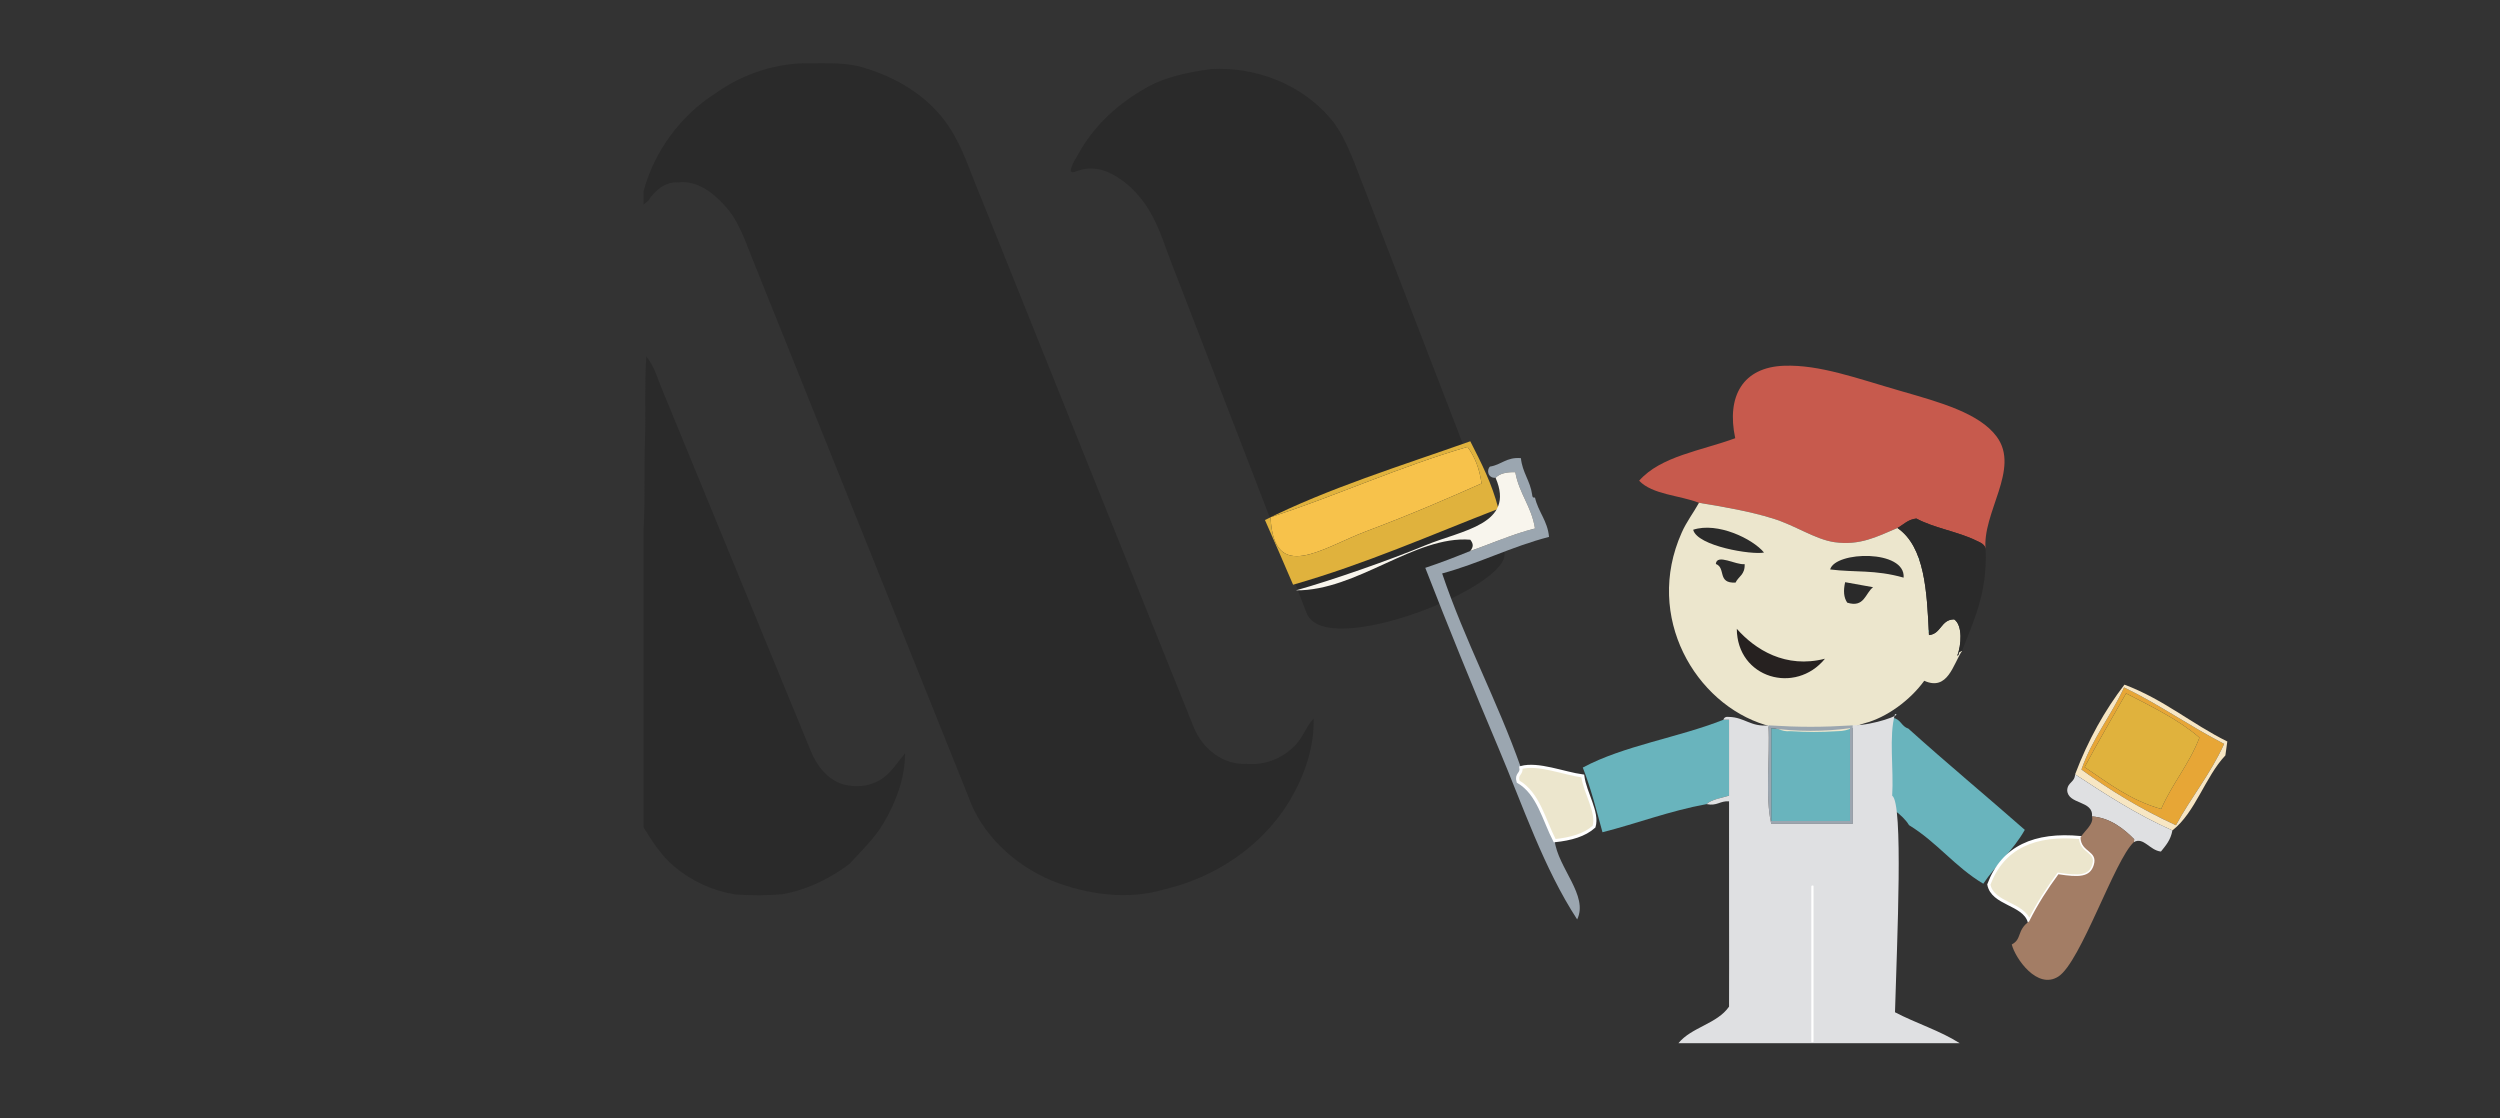 <?xml version="1.0" encoding="utf-8"?>
<!-- Generator: Adobe Illustrator 15.1.0, SVG Export Plug-In . SVG Version: 6.00 Build 0)  -->
<!DOCTYPE svg PUBLIC "-//W3C//DTD SVG 1.1//EN" "http://www.w3.org/Graphics/SVG/1.1/DTD/svg11.dtd">
<svg version="1.1" id="Layer_1" xmlns="http://www.w3.org/2000/svg" xmlns:xlink="http://www.w3.org/1999/xlink" x="0px" y="0px"
	 width="710.964px" height="317.984px" viewBox="0 0 710.964 317.984" enable-background="new 0 0 710.964 317.984"
	 xml:space="preserve">
<rect x="0" y="0" width="710.964" height="317.984" fill="#333333" stroke="none"/>
<path fill="#2A2A2A" d="M367.763,212.482c-3.519,3.474-8.494,5.22-13.422,4.742c-6.566,0.352-12.354-4.373-14.787-10.229
	c-20.346-50.503-40.616-101.038-60.884-151.566c-2.778-6.508-4.808-13.423-8.77-19.346c-5.473-8.368-14.474-13.882-23.908-16.717
	c-5.063-1.699-10.463-1.33-15.714-1.382c-9.497-0.146-18.961,2.984-26.672,8.463c-9.969,6.295-17.469,16.455-20.565,27.826v3.941
	c0.331-0.283,0.988-0.855,1.313-1.143c1.896-2.877,4.837-5.492,8.529-5.195c5.24-0.664,9.787,2.819,13.104,6.471
	c4.034,4.23,5.809,9.871,7.965,15.215c20.419,50.846,40.891,101.686,61.294,152.617c3.836,11.198,13.273,19.828,23.97,24.319
	c10.026,3.896,21.319,5.554,31.77,2.461c14.584-3.366,28.03-12.335,35.793-25.258c4.146-7.039,7.037-15.139,6.795-23.377
	c-2.3,2.505-3.216,5.902-5.787,8.158H367.763z"/>
<path fill="#2A2A2A" d="M250.224,221.833c-3.07,1.863-6.903,2.16-10.321,1.263c-4.495-1.309-7.636-5.3-9.315-9.499
	c-13.945-33.965-27.967-67.904-41.892-101.878c-1.53-3.505-2.446-7.354-4.892-10.37c-0.542,7.886-0.122,15.813-0.376,23.72
	c-0.301,8.379,0.084,16.753-0.387,25.114v85.146c2.531,4.067,5.144,8.212,8.876,11.235c4.879,4.068,10.866,6.804,17.167,7.8
	c4.487,0.332,8.96,0.332,13.476-0.06c6.93-1.26,13.423-4.396,19.025-8.621c3.379-3.726,7.108-7.219,9.683-11.583
	c3.545-6.016,6.112-12.811,6.12-19.881c-2.247,2.646-4.064,5.796-7.133,7.615H250.224z"/>
<path fill="none" stroke="#00FFFF" stroke-width="0.448" stroke-miterlimit="10" d="M544.41,158.735
	c-1.566,0-3.038,0.432-4.338,1.194c-0.332,0.082-0.65,0.208-0.944,0.418c-4.88,3.514-6.698,9.541-10.524,13.967
	c-2.124,2.403-5.072,3.785-7.92,5.127c0.142,0.139,0.419,0.372,0.558,0.512c2.056,0.184,4.086,0.509,6.178,0.564
	c2.997,0.559,6.084,0.096,9.056,0.603c4.272,0.325,8.92,0.325,12.66-2.063c1.51-1.049,2.94-2.541,3.55-4.302
	c0.749-1.545,1.175-3.32,1.175-5.205c0.027-5.992-4.211-10.823-9.463-10.815H544.41z"/>
<path fill="#2A2A2A" d="M427.758,156.893c-0.255-0.785-0.503-1.572-0.744-2.362c-14.252-36.453-28.122-72.947-42.306-109.436
	c-1.741-4.075-3.555-8.229-6.51-11.592c-8.229-9.624-21.256-14.587-33.777-13.86c-6.825,0.932-13.818,2.327-19.732,6.062
	c-7.332,4.315-13.733,10.386-17.894,17.833c-0.848,1.643-2.088,3.195-2.306,5.083c0.614,0.83,1.517-0.006,2.271-0.119
	c2.977-1.064,6.338-0.601,9.125,0.828c4.504,2.24,8.129,5.974,10.781,10.25c3.398,5.56,5.061,11.946,7.549,17.953
	c12.48,32.256,24.934,64.513,37.358,96.8C376.847,188.039,430.851,166.412,427.758,156.893z"/>
<path fill-rule="evenodd" clip-rule="evenodd" fill="#F7C24B" d="M361.333,147.09c19.088-6.242,36.393-14.268,55.992-19.998
	c2.064,2.736,3.43,6.169,4,10.398c-9.989,4.426-19.698,8.67-32.796,13.598C376.114,155.76,362.203,166.209,361.333,147.09z"/>
<path fill-rule="evenodd" clip-rule="evenodd" fill="#262120" d="M519.003,187.331c-8.403,10.302-25,5.558-25.084-8.511
	C499.145,184.728,507.762,190.197,519.003,187.331z"/>
<path fill-rule="evenodd" clip-rule="evenodd" fill="#E7A636" d="M604.054,195.494c10.099,4.889,18.59,10.994,28.459,16.058
	c-3.896,8.6-9.371,15.113-13.705,23.134c-9.936-4.542-18.733-9.943-26.876-15.838C595.074,209.874,600.315,203.677,604.054,195.494z
	 M592.834,218.165c6.661,4.417,12.695,9.31,21.77,11.9c3.196-7.338,7.936-12.635,10.889-20.293
	c-5.825-5.051-13.427-8.756-20.868-12.585C600.687,204.168,596.627,210.99,592.834,218.165z"/>
<path fill-rule="evenodd" clip-rule="evenodd" fill="#E0B23D" d="M604.625,197.187c7.441,3.829,15.043,7.534,20.868,12.585
	c-2.953,7.659-7.692,12.955-10.889,20.293c-9.074-2.59-15.108-7.483-21.77-11.9C596.627,210.99,600.687,204.168,604.625,197.187z"/>
<path fill-rule="evenodd" clip-rule="evenodd" fill="#69B4BD" d="M542.902,234.662c-1.969-3.238-5.728-5.125-8.628-7.657
	c1.509-7.38,1.346-16.97,3.978-22.868c2.361,0.34,2.407,2.433,4.424,3.037c10.841,9.767,22.16,19.171,33.151,28.822
	c-3.331,5.909-8.147,9.854-11.814,15.321C555.965,246.529,550.862,239.515,542.902,234.662z"/>
<path fill-rule="evenodd" clip-rule="evenodd" fill="#69B4BD" d="M485.318,228.679c-10.588,1.945-19.604,5.459-29.597,7.999
	c-1.726-6.273-3.333-12.664-5.599-18.397c11.619-6.246,27.211-8.517,39.995-13.599c0.533,0,1.065,0,1.599,0
	c0,7.199,0,14.398,0,21.597C489.488,226.984,486.849,227.277,485.318,228.679z"/>
<path fill-rule="evenodd" clip-rule="evenodd" fill="#69B4BD" d="M503.714,233.479c0-8.8,0-17.598,0-26.397
	c7.213,1.013,15.187,1.013,22.398,0c0,8.799,0,17.597,0,26.397C518.648,233.479,511.182,233.479,503.714,233.479z"/>
<path fill-rule="evenodd" clip-rule="evenodd" fill="#C75A4D" d="M483.168,142.984c-5.601-2.163-13.22-2.309-17.021-6.271
	c6.138-7.001,17.731-8.547,27.325-12.094c-2.547-11.98,2.198-20.189,13.886-20.605c10.138-0.361,20.762,3.607,33.147,7.167
	c11.373,3.269,22.393,6.329,27.324,12.99c6.808,9.195-4.275,21.671-3.135,32.252c0.01-1.648-1.688-2.194-2.688-2.688
	c-5.154-2.545-11.952-3.546-17.022-6.271c-2.422,0.266-3.634,1.74-5.375,2.688c-5.762,2.45-10.702,5.063-17.917,4.032
	c-5.429-0.775-11.146-4.759-17.47-6.719C497.424,145.356,490.375,144.187,483.168,142.984z"/>
<path fill-rule="evenodd" clip-rule="evenodd" fill="#ECE6CD" d="M478.242,151.496c1.367-3.112,3.33-5.628,4.927-8.511
	c7.206,1.202,14.256,2.372,21.054,4.479c6.324,1.96,12.041,5.944,17.47,6.719c7.215,1.031,12.155-1.582,17.917-4.032
	c7.77,5.371,8.379,17.901,8.96,30.46c3.53-0.352,3.334-4.43,7.167-4.479c2.479,1.723,2.029,7.395,0.896,10.303
	c0.436-0.013,0.348-0.549,0.448-0.896c0.362-0.085,0.446-0.449,0.896-0.448c-2.553,3.858-4.055,11.532-10.751,8.511
	c-3.978,5.494-10.656,10.458-17.022,12.094c-2.604,0.681-4.316,2.253-7.615,2.24c-5.097,0.306-8.341,0.306-13.438,0
	c-2.818,0.278-3.791-1.287-6.271-1.344c-0.013-0.436-0.548-0.348-0.896-0.448C482.254,200.152,467.524,175.503,478.242,151.496z
	 M493.919,178.82c0.084,14.068,16.681,18.813,25.084,8.511C507.762,190.197,499.145,184.728,493.919,178.82z"/>
<path fill-rule="evenodd" clip-rule="evenodd" fill="#2A2A2A" d="M539.609,150.151c1.741-0.947,2.953-2.422,5.375-2.688
	c5.07,2.726,11.868,3.726,17.022,6.271c1.001,0.494,2.698,1.04,2.688,2.688c0.482,12.278-3.431,20.161-6.719,28.668
	c-0.45-0.001-0.534,0.363-0.896,0.448c-0.101,0.348-0.013,0.884-0.448,0.896c1.134-2.909,1.584-8.58-0.896-10.303
	c-3.833,0.05-3.637,4.128-7.167,4.479C547.988,168.053,547.378,155.522,539.609,150.151z"/>
<path fill-rule="evenodd" clip-rule="evenodd" fill="#E0B23D" d="M359.734,147.89c17.926-9.004,38.506-15.355,58.393-22.398
	c3.051,6.014,6.16,11.97,7.999,19.198c-19.224,7.441-37.673,15.655-58.394,21.597C365.126,160.093,362.412,154.01,359.734,147.89z
	 M388.53,151.088c13.098-4.928,22.807-9.172,32.796-13.598c-0.57-4.229-1.936-7.663-4-10.398
	c-19.6,5.73-36.904,13.756-55.992,19.998C362.203,166.209,376.114,155.76,388.53,151.088z"/>
<path fill-rule="evenodd" clip-rule="evenodd" fill="#F7E6C3" d="M590.128,220.211c3.701-9.794,8.448-18.208,14.035-25.51
	c11.262,4.246,19.052,11.118,29.252,16.168c-0.183,1.32-0.365,2.641-0.549,3.961c-5.78,6.111-8.517,16.242-15.07,21.33
	C607.558,231.612,598.841,225.915,590.128,220.211z M591.932,218.848c8.143,5.896,16.94,11.297,26.876,15.838
	c4.334-8.021,9.81-14.534,13.705-23.134c-9.869-5.064-18.36-11.169-28.459-16.058C600.315,203.677,595.074,209.874,591.932,218.848z
	"/>
<path fill-rule="evenodd" clip-rule="evenodd" fill="#9BA6B0" d="M502.917,206.282c9.102,0.547,14.894,0.547,23.997,0
	c0,9.331,0,18.664,0,27.997c-7.733,0-15.466,0-23.199,0C501.899,226.496,503.412,215.384,502.917,206.282z M526.113,233.479
	c0-8.8,0-17.598,0-26.397c-7.212,1.013-15.186,1.013-22.398,0c0,8.799,0,17.597,0,26.397
	C511.182,233.479,518.648,233.479,526.113,233.479z"/>
<path fill-rule="evenodd" clip-rule="evenodd" fill="#ECE6CD" stroke="#FFFFFF" stroke-width="0.888" stroke-miterlimit="10" d="
	M577.066,262.009c-1.663-5.125-10.41-4.89-11.469-10.472c3.999-10.652,13.098-14.565,26.076-13.345
	c0.091,4.24,5.007,3.689,3.767,7.79c-1.077,3.555-4.325,3.524-10.059,2.644C582.342,252.731,579.517,257.123,577.066,262.009z"/>
<path fill-rule="evenodd" clip-rule="evenodd" fill="#9BA6B0" d="M423.726,132.691c3.243-0.489,4.706-2.759,8.798-2.4
	c0.415,4.118,2.648,6.417,3.2,10.398c0.045,0.488,0.119,0.947,0.8,0.8c0.936,4.131,3.567,6.564,3.999,11.198
	c-10.807,2.791-19.703,7.492-30.396,10.398c6.532,19.333,15.645,36.083,22.397,55.194c0.328,1.926-1.461,1.739-0.8,4
	c5.761,3.305,7.313,10.817,10.399,16.797c0.939,7.758,9.708,15.661,6.399,22.397c-9.57-14.703-15.285-31.967-22.397-48.794
	c-7.118-16.837-14.196-34.198-20.798-51.194c4.41-1.455,8.625-3.106,12.799-4.798c6.143-2.124,11.808-4.724,18.397-6.4
	c-0.956-6.242-4.505-9.894-5.6-15.998c-2.479-0.079-4.437,0.362-5.599,1.6C423.084,136.015,422.716,133.629,423.726,132.691z"/>
<path fill-rule="evenodd" clip-rule="evenodd" fill="#F8F5ED" d="M368.533,167.887c9.954-2.753,26.873-8.684,36.795-12.798
	c10.484-4.347,25.728-5.958,19.998-19.198c1.162-1.237,3.119-1.679,5.599-1.6c1.095,6.104,4.644,9.755,5.6,15.998
	c-6.59,1.676-12.255,4.276-18.397,6.4c0.926-1.185,0.926-2.016,0-3.2C402.363,152.242,385.851,168.054,368.533,167.887z"/>
<path fill-rule="evenodd" clip-rule="evenodd" fill="#DFE0E2" d="M606.838,239.486c0.036-0.265,0.072-0.527,0.109-0.792
	c-2.847-2.911-6.858-6.156-12.019-6.51c0.477-4.616-6.86-3.32-7.044-7.438c0.114-2.349,2.129-2.186,2.243-4.535
	c8.713,5.704,17.43,11.401,27.668,15.949c-0.488,2.792-1.926,4.33-3.255,6.01C611.355,241.843,609.597,237.916,606.838,239.486z"/>
<path fill-rule="evenodd" clip-rule="evenodd" fill="#DFE0E2" d="M557.308,296.67c-26.662,0-53.326,0-79.988,0
	c3.704-4.561,11.032-5.499,14.396-10.4c0.07-16.399-0.05-39.36,0-58.392c-2.575-0.175-3.385,1.416-6.398,0.8
	c1.531-1.402,4.17-1.695,6.398-2.4c0-7.199,0-14.398,0-21.597c-0.533,0-1.065,0-1.599,0c0.177-0.624,0.669-0.93,1.599-0.8
	c4.432,0.102,6.169,2.897,11.2,2.4c0.495,9.102-1.018,20.214,0.798,27.997c7.733,0,15.466,0,23.199,0c0-9.333,0-18.666,0-27.997
	c5.889,0.023,14.384-3.188,11.998-3.2c-1.797,6.203-0.318,15.68-0.8,23.197c3.22,2.111,1.399,40.728,0.8,61.591
	C544.851,290.997,551.785,293.128,557.308,296.67z"/>
<path fill-rule="evenodd" clip-rule="evenodd" fill="#ECE6CD" stroke="#FFFFFF" stroke-width="0.888" stroke-miterlimit="10" d="
	M432.524,218.281c4.979-1.341,12.091,1.647,17.599,2.4c0.615,4.874,4.422,10.294,3.2,14.398c-2.655,2.411-6.604,3.528-11.199,3.999
	c-3.087-5.98-4.639-13.492-10.399-16.797C431.063,220.02,432.852,220.207,432.524,218.281z"/>
<path fill-rule="evenodd" clip-rule="evenodd" fill="#A37D65" d="M594.929,232.184c5.16,0.354,9.172,3.6,12.019,6.51
	c-0.037,0.265-0.073,0.528-0.109,0.792c-5.424,4.918-15.089,34.086-21.448,38.212c-6.045,3.923-12.324-5.259-13.273-9.109
	c2.969-1.525,1.354-3.994,4.949-6.581c2.451-4.886,5.276-9.277,8.315-13.384c5.733,0.88,8.981,0.911,10.059-2.644
	c1.24-4.1-3.676-3.549-3.767-7.79C592.458,236.586,595.599,234.398,594.929,232.184z"/>
<g>
	<g>
		<path fill="#FFFFFF" d="M515.114,252.068c0,14.711,0,29.422,0,44.133c0,0.334,0.629,0.246,0.629-0.043c0-14.711,0-29.422,0-44.133
			C515.743,251.691,515.114,251.779,515.114,252.068L515.114,252.068z"/>
	</g>
</g>
<g>
	<path fill-rule="evenodd" clip-rule="evenodd" fill="#2A2A2A" d="M501.66,157.132c-3.379,0.729-18.971-1.791-20.148-6.48
		C488.435,148.381,498.462,153.234,501.66,157.132z"/>
	<path fill-rule="evenodd" clip-rule="evenodd" fill="#2A2A2A" d="M541.364,164.273c-8.212-2.331-13.83-1.427-20.896-2.33
		C521.91,156.701,541.964,156.224,541.364,164.273z"/>
	<path fill-rule="evenodd" clip-rule="evenodd" fill="#2A2A2A" d="M487.959,160.382c0.271-3.049,5.747,0.386,8.19,0.044
		c0.15,3.012-1.748,3.469-2.584,5.25C488.25,165.971,490.918,161.494,487.959,160.382z"/>
	<path fill-rule="evenodd" clip-rule="evenodd" fill="#2A2A2A" d="M524.735,165.567c2.647,0.476,5.294,0.952,7.941,1.428
		c-2.245,1.72-2.485,5.934-7.348,4.393C524.318,169.933,524.182,167.956,524.735,165.567z"/>
</g>
</svg>

